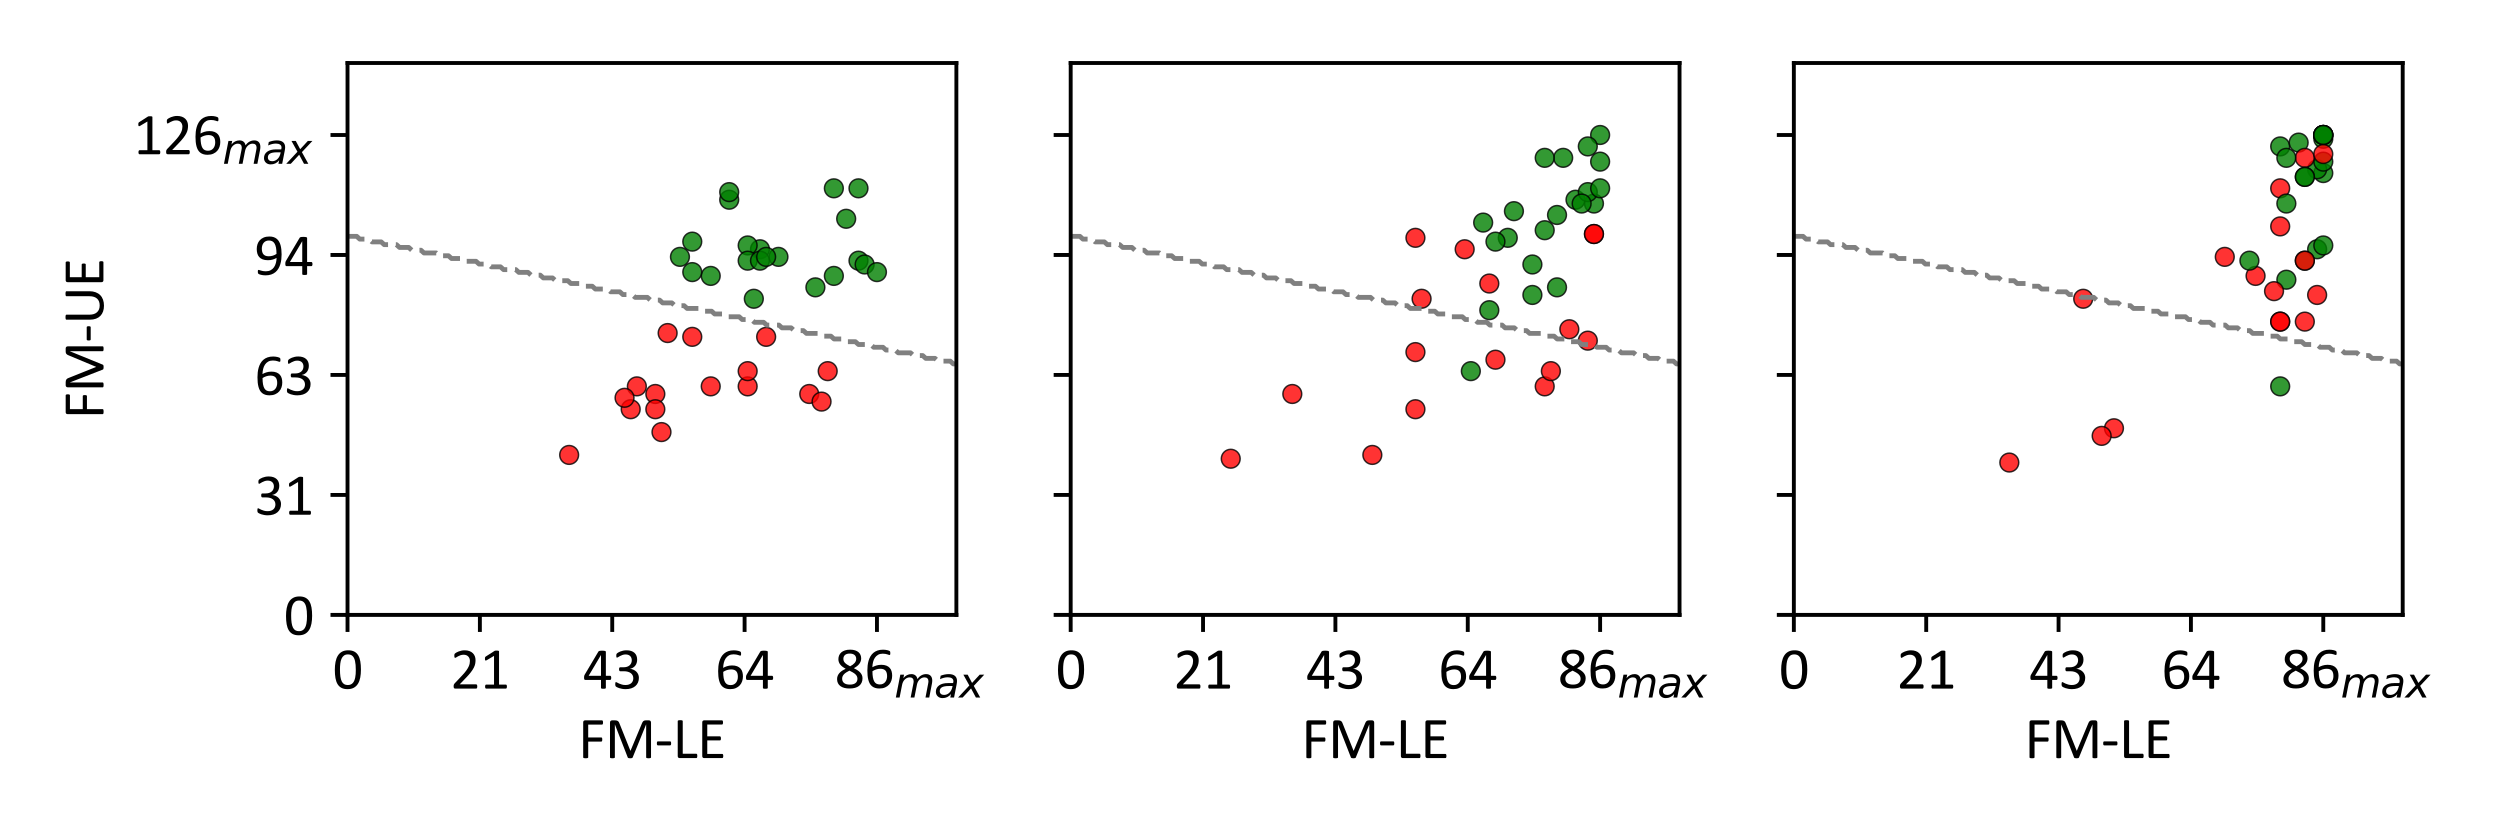 <?xml version="1.0" encoding="utf-8" standalone="no"?>
<!DOCTYPE svg PUBLIC "-//W3C//DTD SVG 1.1//EN"
  "http://www.w3.org/Graphics/SVG/1.1/DTD/svg11.dtd">
<svg xmlns:xlink="http://www.w3.org/1999/xlink" width="514.286pt" height="171.429pt" viewBox="0 0 514.286 171.429" xmlns="http://www.w3.org/2000/svg" version="1.1">
 <defs>
  <style type="text/css">*{stroke-linejoin: round; stroke-linecap: butt}</style>
 </defs>
 <g id="figure_1">
  <g id="patch_1">
   <path d="M 0 171.429 
L 514.286 171.429 
L 514.286 0 
L 0 0 
z
" style="fill: #ffffff"/>
  </g>
  <g id="axes_1">
   <g id="patch_2">
    <path d="M 71.49 126.493 
L 196.739 126.493 
L 196.739 12.96 
L 71.49 12.96 
z
" style="fill: #ffffff"/>
   </g>
   <g id="PathCollection_1">
    <defs>
     <path id="C0_0_cbcba5e916" d="M 0 1.936 
C 0.514 1.936 1.006 1.732 1.369 1.369 
C 1.732 1.006 1.936 0.514 1.936 -0 
C 1.936 -0.514 1.732 -1.006 1.369 -1.369 
C 1.006 -1.732 0.514 -1.936 0 -1.936 
C -0.514 -1.936 -1.006 -1.732 -1.369 -1.369 
C -1.732 -1.006 -1.936 -0.514 -1.936 0 
C -1.936 0.514 -1.732 1.006 -1.369 1.369 
C -1.006 1.732 -0.514 1.936 0 1.936 
z
"/>
    </defs>
    <g clip-path="url(#p43b25192a7)">
     <use xlink:href="#C0_0_cbcba5e916" x="176.603" y="53.625" style="fill: #008000; fill-opacity: 0.8; stroke: #000000; stroke-opacity: 0.8; stroke-width: 0.31"/>
    </g>
    <g clip-path="url(#p43b25192a7)">
     <use xlink:href="#C0_0_cbcba5e916" x="156.34" y="51.274" style="fill: #008000; fill-opacity: 0.8; stroke: #000000; stroke-opacity: 0.8; stroke-width: 0.31"/>
    </g>
    <g clip-path="url(#p43b25192a7)">
     <use xlink:href="#C0_0_cbcba5e916" x="171.537" y="56.759" style="fill: #008000; fill-opacity: 0.8; stroke: #000000; stroke-opacity: 0.8; stroke-width: 0.31"/>
    </g>
    <g clip-path="url(#p43b25192a7)">
     <use xlink:href="#C0_0_cbcba5e916" x="146.209" y="56.759" style="fill: #008000; fill-opacity: 0.8; stroke: #000000; stroke-opacity: 0.8; stroke-width: 0.31"/>
    </g>
    <g clip-path="url(#p43b25192a7)">
     <use xlink:href="#C0_0_cbcba5e916" x="137.344" y="68.512" style="fill: #ff0000; fill-opacity: 0.8; stroke: #000000; stroke-opacity: 0.8; stroke-width: 0.31"/>
    </g>
    <g clip-path="url(#p43b25192a7)">
     <use xlink:href="#C0_0_cbcba5e916" x="174.07" y="45.006" style="fill: #008000; fill-opacity: 0.8; stroke: #000000; stroke-opacity: 0.8; stroke-width: 0.31"/>
    </g>
    <g clip-path="url(#p43b25192a7)">
     <use xlink:href="#C0_0_cbcba5e916" x="139.877" y="52.841" style="fill: #008000; fill-opacity: 0.8; stroke: #000000; stroke-opacity: 0.8; stroke-width: 0.31"/>
    </g>
    <g clip-path="url(#p43b25192a7)">
     <use xlink:href="#C0_0_cbcba5e916" x="117.081" y="93.585" style="fill: #ff0000; fill-opacity: 0.8; stroke: #000000; stroke-opacity: 0.8; stroke-width: 0.31"/>
    </g>
    <g clip-path="url(#p43b25192a7)">
     <use xlink:href="#C0_0_cbcba5e916" x="155.074" y="61.46" style="fill: #008000; fill-opacity: 0.8; stroke: #000000; stroke-opacity: 0.8; stroke-width: 0.31"/>
    </g>
    <g clip-path="url(#p43b25192a7)">
     <use xlink:href="#C0_0_cbcba5e916" x="134.811" y="81.048" style="fill: #ff0000; fill-opacity: 0.8; stroke: #000000; stroke-opacity: 0.8; stroke-width: 0.31"/>
    </g>
    <g clip-path="url(#p43b25192a7)">
     <use xlink:href="#C0_0_cbcba5e916" x="166.472" y="81.048" style="fill: #ff0000; fill-opacity: 0.8; stroke: #000000; stroke-opacity: 0.8; stroke-width: 0.31"/>
    </g>
    <g clip-path="url(#p43b25192a7)">
     <use xlink:href="#C0_0_cbcba5e916" x="177.87" y="54.408" style="fill: #008000; fill-opacity: 0.8; stroke: #000000; stroke-opacity: 0.8; stroke-width: 0.31"/>
    </g>
    <g clip-path="url(#p43b25192a7)">
     <use xlink:href="#C0_0_cbcba5e916" x="142.41" y="49.707" style="fill: #008000; fill-opacity: 0.8; stroke: #000000; stroke-opacity: 0.8; stroke-width: 0.31"/>
    </g>
    <g clip-path="url(#p43b25192a7)">
     <use xlink:href="#C0_0_cbcba5e916" x="167.738" y="59.11" style="fill: #008000; fill-opacity: 0.8; stroke: #000000; stroke-opacity: 0.8; stroke-width: 0.31"/>
    </g>
    <g clip-path="url(#p43b25192a7)">
     <use xlink:href="#C0_0_cbcba5e916" x="131.012" y="79.481" style="fill: #ff0000; fill-opacity: 0.8; stroke: #000000; stroke-opacity: 0.8; stroke-width: 0.31"/>
    </g>
    <g clip-path="url(#p43b25192a7)">
     <use xlink:href="#C0_0_cbcba5e916" x="136.077" y="88.883" style="fill: #ff0000; fill-opacity: 0.8; stroke: #000000; stroke-opacity: 0.8; stroke-width: 0.31"/>
    </g>
    <g clip-path="url(#p43b25192a7)">
     <use xlink:href="#C0_0_cbcba5e916" x="171.537" y="38.738" style="fill: #008000; fill-opacity: 0.8; stroke: #000000; stroke-opacity: 0.8; stroke-width: 0.31"/>
    </g>
    <g clip-path="url(#p43b25192a7)">
     <use xlink:href="#C0_0_cbcba5e916" x="146.209" y="79.481" style="fill: #ff0000; fill-opacity: 0.8; stroke: #000000; stroke-opacity: 0.8; stroke-width: 0.31"/>
    </g>
    <g clip-path="url(#p43b25192a7)">
     <use xlink:href="#C0_0_cbcba5e916" x="153.807" y="50.491" style="fill: #008000; fill-opacity: 0.8; stroke: #000000; stroke-opacity: 0.8; stroke-width: 0.31"/>
    </g>
    <g clip-path="url(#p43b25192a7)">
     <use xlink:href="#C0_0_cbcba5e916" x="169.005" y="82.615" style="fill: #ff0000; fill-opacity: 0.8; stroke: #000000; stroke-opacity: 0.8; stroke-width: 0.31"/>
    </g>
    <g clip-path="url(#p43b25192a7)">
     <use xlink:href="#C0_0_cbcba5e916" x="150.008" y="41.088" style="fill: #008000; fill-opacity: 0.8; stroke: #000000; stroke-opacity: 0.8; stroke-width: 0.31"/>
    </g>
    <g clip-path="url(#p43b25192a7)">
     <use xlink:href="#C0_0_cbcba5e916" x="160.14" y="52.841" style="fill: #008000; fill-opacity: 0.8; stroke: #000000; stroke-opacity: 0.8; stroke-width: 0.31"/>
    </g>
    <g clip-path="url(#p43b25192a7)">
     <use xlink:href="#C0_0_cbcba5e916" x="176.603" y="38.738" style="fill: #008000; fill-opacity: 0.8; stroke: #000000; stroke-opacity: 0.8; stroke-width: 0.31"/>
    </g>
    <g clip-path="url(#p43b25192a7)">
     <use xlink:href="#C0_0_cbcba5e916" x="153.807" y="53.625" style="fill: #008000; fill-opacity: 0.8; stroke: #000000; stroke-opacity: 0.8; stroke-width: 0.31"/>
    </g>
    <g clip-path="url(#p43b25192a7)">
     <use xlink:href="#C0_0_cbcba5e916" x="142.41" y="55.975" style="fill: #008000; fill-opacity: 0.8; stroke: #000000; stroke-opacity: 0.8; stroke-width: 0.31"/>
    </g>
    <g clip-path="url(#p43b25192a7)">
     <use xlink:href="#C0_0_cbcba5e916" x="129.745" y="84.182" style="fill: #ff0000; fill-opacity: 0.8; stroke: #000000; stroke-opacity: 0.8; stroke-width: 0.31"/>
    </g>
    <g clip-path="url(#p43b25192a7)">
     <use xlink:href="#C0_0_cbcba5e916" x="134.811" y="84.182" style="fill: #ff0000; fill-opacity: 0.8; stroke: #000000; stroke-opacity: 0.8; stroke-width: 0.31"/>
    </g>
    <g clip-path="url(#p43b25192a7)">
     <use xlink:href="#C0_0_cbcba5e916" x="150.008" y="39.521" style="fill: #008000; fill-opacity: 0.8; stroke: #000000; stroke-opacity: 0.8; stroke-width: 0.31"/>
    </g>
    <g clip-path="url(#p43b25192a7)">
     <use xlink:href="#C0_0_cbcba5e916" x="153.807" y="79.481" style="fill: #ff0000; fill-opacity: 0.8; stroke: #000000; stroke-opacity: 0.8; stroke-width: 0.31"/>
    </g>
    <g clip-path="url(#p43b25192a7)">
     <use xlink:href="#C0_0_cbcba5e916" x="170.271" y="76.347" style="fill: #ff0000; fill-opacity: 0.8; stroke: #000000; stroke-opacity: 0.8; stroke-width: 0.31"/>
    </g>
    <g clip-path="url(#p43b25192a7)">
     <use xlink:href="#C0_0_cbcba5e916" x="142.41" y="69.295" style="fill: #ff0000; fill-opacity: 0.8; stroke: #000000; stroke-opacity: 0.8; stroke-width: 0.31"/>
    </g>
    <g clip-path="url(#p43b25192a7)">
     <use xlink:href="#C0_0_cbcba5e916" x="153.807" y="76.347" style="fill: #ff0000; fill-opacity: 0.8; stroke: #000000; stroke-opacity: 0.8; stroke-width: 0.31"/>
    </g>
    <g clip-path="url(#p43b25192a7)">
     <use xlink:href="#C0_0_cbcba5e916" x="128.479" y="81.832" style="fill: #ff0000; fill-opacity: 0.8; stroke: #000000; stroke-opacity: 0.8; stroke-width: 0.31"/>
    </g>
    <g clip-path="url(#p43b25192a7)">
     <use xlink:href="#C0_0_cbcba5e916" x="156.34" y="53.625" style="fill: #008000; fill-opacity: 0.8; stroke: #000000; stroke-opacity: 0.8; stroke-width: 0.31"/>
    </g>
    <g clip-path="url(#p43b25192a7)">
     <use xlink:href="#C0_0_cbcba5e916" x="157.607" y="52.841" style="fill: #008000; fill-opacity: 0.8; stroke: #000000; stroke-opacity: 0.8; stroke-width: 0.31"/>
    </g>
    <g clip-path="url(#p43b25192a7)">
     <use xlink:href="#C0_0_cbcba5e916" x="180.402" y="55.975" style="fill: #008000; fill-opacity: 0.8; stroke: #000000; stroke-opacity: 0.8; stroke-width: 0.31"/>
    </g>
    <g clip-path="url(#p43b25192a7)">
     <use xlink:href="#C0_0_cbcba5e916" x="157.607" y="69.295" style="fill: #ff0000; fill-opacity: 0.8; stroke: #000000; stroke-opacity: 0.8; stroke-width: 0.31"/>
    </g>
   </g>
   <g id="matplotlib.axis_1">
    <g id="xtick_1">
     <g id="line2d_1">
      <defs>
       <path id="med2694513c" d="M 0 0 
L 0 3.5 
" style="stroke: #000000; stroke-width: 0.8"/>
      </defs>
      <g>
       <use xlink:href="#med2694513c" x="71.49" y="126.493" style="stroke: #000000; stroke-width: 0.8"/>
      </g>
     </g>
     <g id="text_1">
      <!-- 0 -->
      <g transform="translate(68.448 141.654) scale(0.12 -0.12)">
       <defs>
        <path id="Calibri-30" d="M 3022 2031 
Q 3022 1566 2948 1181 
Q 2875 797 2704 520 
Q 2534 244 2259 92 
Q 1984 -59 1581 -59 
Q 1200 -59 939 77 
Q 678 213 518 477 
Q 359 741 292 1127 
Q 225 1513 225 2013 
Q 225 2475 300 2861 
Q 375 3247 544 3523 
Q 713 3800 988 3951 
Q 1263 4103 1663 4103 
Q 2047 4103 2308 3967 
Q 2569 3831 2728 3567 
Q 2888 3303 2955 2917 
Q 3022 2531 3022 2031 
z
M 2472 1994 
Q 2472 2297 2450 2537 
Q 2428 2778 2386 2962 
Q 2344 3147 2276 3280 
Q 2209 3413 2115 3498 
Q 2022 3584 1901 3623 
Q 1781 3663 1631 3663 
Q 1366 3663 1200 3538 
Q 1034 3413 939 3194 
Q 844 2975 809 2681 
Q 775 2388 775 2050 
Q 775 1597 822 1280 
Q 869 963 970 763 
Q 1072 563 1230 472 
Q 1388 381 1613 381 
Q 1788 381 1920 437 
Q 2053 494 2148 598 
Q 2244 703 2306 850 
Q 2369 997 2406 1175 
Q 2444 1353 2458 1561 
Q 2472 1769 2472 1994 
z
" transform="scale(0.016)"/>
       </defs>
       <use xlink:href="#Calibri-30"/>
      </g>
     </g>
    </g>
    <g id="xtick_2">
     <g id="line2d_2">
      <g>
       <use xlink:href="#med2694513c" x="98.718" y="126.493" style="stroke: #000000; stroke-width: 0.8"/>
      </g>
     </g>
     <g id="text_2">
      <!-- 21 -->
      <g transform="translate(92.635 141.654) scale(0.12 -0.12)">
       <defs>
        <path id="Calibri-32" d="M 2888 231 
Q 2888 175 2880 131 
Q 2872 88 2858 58 
Q 2844 28 2820 14 
Q 2797 0 2769 0 
L 534 0 
Q 491 0 458 11 
Q 425 22 401 47 
Q 378 72 367 119 
Q 356 166 356 234 
Q 356 297 361 344 
Q 366 391 381 427 
Q 397 463 420 498 
Q 444 534 481 575 
L 1266 1406 
Q 1538 1694 1702 1922 
Q 1866 2150 1955 2337 
Q 2044 2525 2072 2678 
Q 2100 2831 2100 2966 
Q 2100 3100 2056 3220 
Q 2013 3341 1930 3431 
Q 1847 3522 1722 3575 
Q 1597 3628 1434 3628 
Q 1244 3628 1092 3575 
Q 941 3522 827 3459 
Q 713 3397 636 3344 
Q 559 3291 522 3291 
Q 500 3291 483 3303 
Q 466 3316 455 3344 
Q 444 3372 437 3419 
Q 431 3466 431 3531 
Q 431 3578 434 3612 
Q 438 3647 445 3672 
Q 453 3697 465 3719 
Q 478 3741 515 3773 
Q 553 3806 645 3862 
Q 738 3919 877 3973 
Q 1016 4028 1183 4065 
Q 1350 4103 1534 4103 
Q 1828 4103 2048 4020 
Q 2269 3938 2414 3794 
Q 2559 3650 2631 3459 
Q 2703 3269 2703 3053 
Q 2703 2859 2668 2667 
Q 2634 2475 2523 2251 
Q 2413 2028 2203 1754 
Q 1994 1481 1647 1125 
L 1006 456 
L 2766 456 
Q 2791 456 2814 442 
Q 2838 428 2855 400 
Q 2872 372 2880 330 
Q 2888 288 2888 231 
z
" transform="scale(0.016)"/>
        <path id="Calibri-31" d="M 2897 213 
Q 2897 153 2887 112 
Q 2878 72 2862 47 
Q 2847 22 2826 11 
Q 2806 0 2784 0 
L 672 0 
Q 650 0 631 11 
Q 613 22 595 47 
Q 578 72 568 112 
Q 559 153 559 213 
Q 559 269 568 309 
Q 578 350 592 376 
Q 606 403 626 417 
Q 647 431 672 431 
L 1516 431 
L 1516 3506 
L 734 3041 
Q 675 3009 639 3003 
Q 603 2997 581 3017 
Q 559 3038 551 3084 
Q 544 3131 544 3203 
Q 544 3256 548 3293 
Q 553 3331 562 3356 
Q 572 3381 589 3400 
Q 606 3419 634 3438 
L 1566 4034 
Q 1578 4044 1597 4050 
Q 1616 4056 1644 4062 
Q 1672 4069 1709 4070 
Q 1747 4072 1803 4072 
Q 1878 4072 1928 4065 
Q 1978 4059 2006 4048 
Q 2034 4038 2043 4020 
Q 2053 4003 2053 3984 
L 2053 431 
L 2784 431 
Q 2809 431 2831 417 
Q 2853 403 2867 376 
Q 2881 350 2889 309 
Q 2897 269 2897 213 
z
" transform="scale(0.016)"/>
       </defs>
       <use xlink:href="#Calibri-32"/>
       <use xlink:href="#Calibri-31" x="50.684"/>
      </g>
     </g>
    </g>
    <g id="xtick_3">
     <g id="line2d_3">
      <g>
       <use xlink:href="#med2694513c" x="125.946" y="126.493" style="stroke: #000000; stroke-width: 0.8"/>
      </g>
     </g>
     <g id="text_3">
      <!-- 43 -->
      <g transform="translate(119.864 141.654) scale(0.12 -0.12)">
       <defs>
        <path id="Calibri-34" d="M 3059 1150 
Q 3059 1047 3028 987 
Q 2997 928 2941 928 
L 2484 928 
L 2484 78 
Q 2484 53 2471 36 
Q 2459 19 2428 6 
Q 2397 -6 2347 -12 
Q 2297 -19 2219 -19 
Q 2144 -19 2094 -12 
Q 2044 -6 2014 6 
Q 1984 19 1973 36 
Q 1963 53 1963 78 
L 1963 928 
L 294 928 
Q 256 928 231 937 
Q 206 947 186 972 
Q 166 997 158 1044 
Q 150 1091 150 1166 
Q 150 1225 153 1272 
Q 156 1319 165 1358 
Q 175 1397 190 1433 
Q 206 1469 228 1509 
L 1684 3966 
Q 1700 3991 1729 4009 
Q 1759 4028 1806 4040 
Q 1853 4053 1922 4058 
Q 1991 4063 2084 4063 
Q 2188 4063 2264 4055 
Q 2341 4047 2387 4034 
Q 2434 4022 2459 4001 
Q 2484 3981 2484 3953 
L 2484 1372 
L 2941 1372 
Q 2994 1372 3026 1317 
Q 3059 1263 3059 1150 
z
M 1963 3591 
L 1956 3591 
L 641 1372 
L 1963 1372 
L 1963 3591 
z
" transform="scale(0.016)"/>
        <path id="Calibri-33" d="M 2856 1156 
Q 2856 878 2759 654 
Q 2663 431 2481 272 
Q 2300 113 2034 27 
Q 1769 -59 1434 -59 
Q 1231 -59 1054 -26 
Q 878 6 740 51 
Q 603 97 512 145 
Q 422 194 398 216 
Q 375 238 362 259 
Q 350 281 340 312 
Q 331 344 326 389 
Q 322 434 322 500 
Q 322 613 344 656 
Q 366 700 406 700 
Q 434 700 517 650 
Q 600 600 729 542 
Q 859 484 1032 434 
Q 1206 384 1419 384 
Q 1625 384 1781 437 
Q 1938 491 2044 587 
Q 2150 684 2203 817 
Q 2256 950 2256 1106 
Q 2256 1278 2189 1415 
Q 2122 1553 1992 1653 
Q 1863 1753 1673 1806 
Q 1484 1859 1244 1859 
L 859 1859 
Q 834 1859 811 1870 
Q 788 1881 770 1906 
Q 753 1931 742 1972 
Q 731 2013 731 2078 
Q 731 2138 740 2177 
Q 750 2216 767 2239 
Q 784 2263 806 2273 
Q 828 2284 856 2284 
L 1209 2284 
Q 1416 2284 1580 2337 
Q 1744 2391 1858 2491 
Q 1972 2591 2033 2730 
Q 2094 2869 2094 3041 
Q 2094 3166 2053 3280 
Q 2013 3394 1931 3478 
Q 1850 3563 1723 3611 
Q 1597 3659 1431 3659 
Q 1250 3659 1098 3604 
Q 947 3550 828 3487 
Q 709 3425 631 3370 
Q 553 3316 522 3316 
Q 500 3316 483 3323 
Q 466 3331 455 3354 
Q 444 3378 439 3420 
Q 434 3463 434 3531 
Q 434 3578 437 3614 
Q 441 3650 450 3676 
Q 459 3703 471 3725 
Q 484 3747 514 3776 
Q 544 3806 634 3862 
Q 725 3919 858 3973 
Q 991 4028 1164 4065 
Q 1338 4103 1538 4103 
Q 1819 4103 2031 4031 
Q 2244 3959 2386 3828 
Q 2528 3697 2598 3514 
Q 2669 3331 2669 3109 
Q 2669 2919 2619 2755 
Q 2569 2591 2472 2464 
Q 2375 2338 2234 2248 
Q 2094 2159 1909 2125 
L 1909 2119 
Q 2119 2097 2292 2014 
Q 2466 1931 2591 1806 
Q 2716 1681 2786 1514 
Q 2856 1347 2856 1156 
z
" transform="scale(0.016)"/>
       </defs>
       <use xlink:href="#Calibri-34"/>
       <use xlink:href="#Calibri-33" x="50.684"/>
      </g>
     </g>
    </g>
    <g id="xtick_4">
     <g id="line2d_4">
      <g>
       <use xlink:href="#med2694513c" x="153.174" y="126.493" style="stroke: #000000; stroke-width: 0.8"/>
      </g>
     </g>
     <g id="text_4">
      <!-- 64 -->
      <g transform="translate(147.092 141.654) scale(0.12 -0.12)">
       <defs>
        <path id="Calibri-36" d="M 2991 1309 
Q 2991 1044 2909 795 
Q 2828 547 2659 358 
Q 2491 169 2231 55 
Q 1972 -59 1619 -59 
Q 1366 -59 1172 3 
Q 978 66 834 181 
Q 691 297 595 465 
Q 500 634 442 850 
Q 384 1066 359 1322 
Q 334 1578 334 1872 
Q 334 2131 362 2397 
Q 391 2663 462 2909 
Q 534 3156 657 3373 
Q 781 3591 967 3752 
Q 1153 3913 1412 4006 
Q 1672 4100 2016 4100 
Q 2131 4100 2250 4086 
Q 2369 4072 2469 4048 
Q 2569 4025 2637 3997 
Q 2706 3969 2728 3951 
Q 2750 3934 2761 3914 
Q 2772 3894 2778 3870 
Q 2784 3847 2787 3817 
Q 2791 3788 2791 3744 
Q 2791 3688 2789 3647 
Q 2788 3606 2777 3581 
Q 2766 3556 2748 3543 
Q 2731 3531 2703 3531 
Q 2669 3531 2609 3553 
Q 2550 3575 2465 3601 
Q 2381 3628 2261 3650 
Q 2141 3672 1981 3672 
Q 1691 3672 1481 3553 
Q 1272 3434 1139 3234 
Q 1006 3034 942 2770 
Q 878 2506 869 2219 
Q 950 2266 1051 2312 
Q 1153 2359 1273 2396 
Q 1394 2434 1528 2457 
Q 1663 2481 1816 2481 
Q 2144 2481 2369 2392 
Q 2594 2303 2733 2145 
Q 2872 1988 2931 1773 
Q 2991 1559 2991 1309 
z
M 2447 1259 
Q 2447 1441 2411 1589 
Q 2375 1738 2290 1841 
Q 2206 1944 2065 2000 
Q 1925 2056 1719 2056 
Q 1603 2056 1487 2036 
Q 1372 2016 1264 1980 
Q 1156 1944 1057 1895 
Q 959 1847 878 1791 
Q 878 1388 929 1116 
Q 981 844 1079 680 
Q 1178 516 1325 445 
Q 1472 375 1669 375 
Q 1869 375 2016 450 
Q 2163 525 2259 651 
Q 2356 778 2401 936 
Q 2447 1094 2447 1259 
z
" transform="scale(0.016)"/>
       </defs>
       <use xlink:href="#Calibri-36"/>
       <use xlink:href="#Calibri-34" x="50.684"/>
      </g>
     </g>
    </g>
    <g id="xtick_5">
     <g id="line2d_5">
      <g>
       <use xlink:href="#med2694513c" x="180.402" y="126.493" style="stroke: #000000; stroke-width: 0.8"/>
      </g>
     </g>
     <g id="text_5">
      <!--      86$_{max}$ -->
      <g transform="translate(158.142 141.628) scale(0.12 -0.12)">
       <defs>
        <path id="Calibri-20" transform="scale(0.016)"/>
        <path id="Calibri-38" d="M 2981 1038 
Q 2981 775 2887 570 
Q 2794 366 2617 225 
Q 2441 84 2181 12 
Q 1922 -59 1588 -59 
Q 1275 -59 1028 6 
Q 781 72 609 200 
Q 438 328 347 515 
Q 256 703 256 944 
Q 256 1134 318 1293 
Q 381 1453 498 1587 
Q 616 1722 787 1839 
Q 959 1956 1175 2063 
Q 988 2159 844 2267 
Q 700 2375 600 2501 
Q 500 2628 448 2772 
Q 397 2916 397 3084 
Q 397 3297 473 3483 
Q 550 3669 704 3806 
Q 859 3944 1098 4023 
Q 1338 4103 1656 4103 
Q 1963 4103 2186 4029 
Q 2409 3956 2554 3829 
Q 2700 3703 2769 3531 
Q 2838 3359 2838 3163 
Q 2838 3003 2786 2856 
Q 2734 2709 2634 2578 
Q 2534 2447 2389 2333 
Q 2244 2219 2056 2119 
Q 2278 2009 2451 1893 
Q 2625 1778 2742 1645 
Q 2859 1513 2920 1364 
Q 2981 1216 2981 1038 
z
M 2306 3113 
Q 2306 3244 2261 3350 
Q 2216 3456 2128 3531 
Q 2041 3606 1911 3645 
Q 1781 3684 1616 3684 
Q 1278 3684 1104 3531 
Q 931 3378 931 3113 
Q 931 2991 973 2886 
Q 1016 2781 1105 2687 
Q 1194 2594 1330 2505 
Q 1466 2416 1653 2319 
Q 1969 2481 2137 2678 
Q 2306 2875 2306 3113 
z
M 2438 981 
Q 2438 1125 2384 1242 
Q 2331 1359 2223 1461 
Q 2116 1563 1955 1658 
Q 1794 1753 1581 1856 
Q 1384 1759 1236 1662 
Q 1088 1566 992 1462 
Q 897 1359 848 1245 
Q 800 1131 800 994 
Q 800 691 1008 525 
Q 1216 359 1628 359 
Q 2028 359 2233 526 
Q 2438 694 2438 981 
z
" transform="scale(0.016)"/>
        <path id="DejaVuSans-Oblique-6d" d="M 5747 2113 
L 5338 0 
L 4763 0 
L 5166 2094 
Q 5191 2228 5203 2325 
Q 5216 2422 5216 2491 
Q 5216 2772 5059 2928 
Q 4903 3084 4622 3084 
Q 4203 3084 3875 2770 
Q 3547 2456 3450 1953 
L 3066 0 
L 2491 0 
L 2900 2094 
Q 2925 2209 2937 2307 
Q 2950 2406 2950 2484 
Q 2950 2769 2794 2926 
Q 2638 3084 2363 3084 
Q 1938 3084 1609 2770 
Q 1281 2456 1184 1953 
L 800 0 
L 225 0 
L 909 3500 
L 1484 3500 
L 1375 2956 
Q 1609 3263 1923 3423 
Q 2238 3584 2597 3584 
Q 2978 3584 3223 3384 
Q 3469 3184 3519 2828 
Q 3781 3197 4126 3390 
Q 4472 3584 4856 3584 
Q 5306 3584 5551 3325 
Q 5797 3066 5797 2591 
Q 5797 2488 5784 2364 
Q 5772 2241 5747 2113 
z
" transform="scale(0.016)"/>
        <path id="DejaVuSans-Oblique-61" d="M 3438 1997 
L 3047 0 
L 2472 0 
L 2578 531 
Q 2325 219 2001 64 
Q 1678 -91 1281 -91 
Q 834 -91 548 182 
Q 263 456 263 884 
Q 263 1497 752 1853 
Q 1241 2209 2100 2209 
L 2900 2209 
L 2931 2363 
Q 2938 2388 2941 2417 
Q 2944 2447 2944 2509 
Q 2944 2788 2717 2942 
Q 2491 3097 2081 3097 
Q 1800 3097 1504 3025 
Q 1209 2953 897 2809 
L 997 3341 
Q 1322 3463 1633 3523 
Q 1944 3584 2234 3584 
Q 2853 3584 3176 3315 
Q 3500 3047 3500 2534 
Q 3500 2431 3484 2292 
Q 3469 2153 3438 1997 
z
M 2816 1759 
L 2241 1759 
Q 1534 1759 1195 1570 
Q 856 1381 856 984 
Q 856 709 1029 553 
Q 1203 397 1509 397 
Q 1978 397 2328 733 
Q 2678 1069 2791 1631 
L 2816 1759 
z
" transform="scale(0.016)"/>
        <path id="DejaVuSans-Oblique-78" d="M 3841 3500 
L 2234 1784 
L 3219 0 
L 2559 0 
L 1819 1388 
L 531 0 
L -166 0 
L 1556 1844 
L 641 3500 
L 1300 3500 
L 1972 2234 
L 3144 3500 
L 3841 3500 
z
" transform="scale(0.016)"/>
       </defs>
       <use xlink:href="#Calibri-20" transform="translate(0 0.891)"/>
       <use xlink:href="#Calibri-20" transform="translate(22.607 0.891)"/>
       <use xlink:href="#Calibri-20" transform="translate(45.215 0.891)"/>
       <use xlink:href="#Calibri-20" transform="translate(67.822 0.891)"/>
       <use xlink:href="#Calibri-20" transform="translate(90.43 0.891)"/>
       <use xlink:href="#Calibri-38" transform="translate(113.037 0.891)"/>
       <use xlink:href="#Calibri-36" transform="translate(163.721 0.891)"/>
       <use xlink:href="#DejaVuSans-Oblique-6d" transform="translate(215.361 -15.516) scale(0.7)"/>
       <use xlink:href="#DejaVuSans-Oblique-61" transform="translate(283.55 -15.516) scale(0.7)"/>
       <use xlink:href="#DejaVuSans-Oblique-78" transform="translate(326.445 -15.516) scale(0.7)"/>
      </g>
     </g>
    </g>
    <g id="text_6">
     <!-- FM-LE -->
     <g transform="translate(118.938 155.95) scale(0.12 -0.12)">
      <defs>
       <path id="Calibri-46" d="M 2663 3813 
Q 2663 3753 2656 3709 
Q 2650 3666 2634 3639 
Q 2619 3613 2598 3600 
Q 2578 3588 2556 3588 
L 1075 3588 
L 1075 2213 
L 2475 2213 
Q 2497 2213 2517 2202 
Q 2538 2191 2553 2166 
Q 2569 2141 2575 2098 
Q 2581 2056 2581 1991 
Q 2581 1931 2575 1889 
Q 2569 1847 2553 1820 
Q 2538 1794 2517 1780 
Q 2497 1766 2475 1766 
L 1075 1766 
L 1075 81 
Q 1075 59 1062 39 
Q 1050 19 1019 8 
Q 988 -3 938 -11 
Q 888 -19 806 -19 
Q 731 -19 678 -11 
Q 625 -3 594 8 
Q 563 19 550 39 
Q 538 59 538 81 
L 538 3825 
Q 538 3947 602 3995 
Q 666 4044 738 4044 
L 2556 4044 
Q 2578 4044 2598 4031 
Q 2619 4019 2634 3991 
Q 2650 3963 2656 3917 
Q 2663 3872 2663 3813 
z
" transform="scale(0.016)"/>
       <path id="Calibri-4d" d="M 4934 81 
Q 4934 56 4921 37 
Q 4909 19 4878 8 
Q 4847 -3 4798 -11 
Q 4750 -19 4672 -19 
Q 4600 -19 4548 -11 
Q 4497 -3 4467 8 
Q 4438 19 4425 37 
Q 4413 56 4413 81 
L 4413 3603 
L 4406 3603 
L 2966 66 
Q 2956 44 2939 28 
Q 2922 13 2889 2 
Q 2856 -9 2811 -14 
Q 2766 -19 2703 -19 
Q 2638 -19 2591 -12 
Q 2544 -6 2512 5 
Q 2481 16 2464 31 
Q 2447 47 2441 66 
L 1063 3603 
L 1059 3603 
L 1059 81 
Q 1059 56 1046 37 
Q 1034 19 1003 8 
Q 972 -3 922 -11 
Q 872 -19 794 -19 
Q 719 -19 669 -11 
Q 619 -3 589 8 
Q 559 19 548 37 
Q 538 56 538 81 
L 538 3800 
Q 538 3931 606 3987 
Q 675 4044 759 4044 
L 1084 4044 
Q 1184 4044 1259 4025 
Q 1334 4006 1390 3965 
Q 1447 3925 1484 3862 
Q 1522 3800 1550 3716 
L 2722 788 
L 2738 788 
L 3956 3706 
Q 3991 3800 4031 3865 
Q 4072 3931 4120 3970 
Q 4169 4009 4228 4026 
Q 4288 4044 4366 4044 
L 4706 4044 
Q 4753 4044 4795 4030 
Q 4838 4016 4867 3986 
Q 4897 3956 4915 3911 
Q 4934 3866 4934 3800 
L 4934 81 
z
" transform="scale(0.016)"/>
       <path id="Calibri-2d" d="M 1744 1578 
Q 1744 1456 1716 1409 
Q 1688 1363 1634 1363 
L 328 1363 
Q 272 1363 244 1411 
Q 216 1459 216 1578 
Q 216 1697 244 1744 
Q 272 1791 328 1791 
L 1634 1791 
Q 1659 1791 1679 1781 
Q 1700 1772 1714 1745 
Q 1728 1719 1736 1678 
Q 1744 1638 1744 1578 
z
" transform="scale(0.016)"/>
       <path id="Calibri-4c" d="M 2634 234 
Q 2634 172 2628 130 
Q 2622 88 2608 58 
Q 2594 28 2573 14 
Q 2553 0 2525 0 
L 738 0 
Q 666 0 602 48 
Q 538 97 538 219 
L 538 3963 
Q 538 3988 550 4006 
Q 563 4025 594 4036 
Q 625 4047 678 4055 
Q 731 4063 806 4063 
Q 884 4063 936 4055 
Q 988 4047 1019 4036 
Q 1050 4025 1062 4006 
Q 1075 3988 1075 3963 
L 1075 466 
L 2525 466 
Q 2553 466 2573 452 
Q 2594 438 2608 411 
Q 2622 384 2628 340 
Q 2634 297 2634 234 
z
" transform="scale(0.016)"/>
       <path id="Calibri-45" d="M 2788 222 
Q 2788 166 2781 123 
Q 2775 81 2759 53 
Q 2744 25 2723 12 
Q 2703 0 2678 0 
L 738 0 
Q 666 0 602 48 
Q 538 97 538 219 
L 538 3825 
Q 538 3947 602 3995 
Q 666 4044 738 4044 
L 2656 4044 
Q 2681 4044 2701 4031 
Q 2722 4019 2734 3991 
Q 2747 3963 2755 3920 
Q 2763 3878 2763 3816 
Q 2763 3759 2755 3717 
Q 2747 3675 2734 3648 
Q 2722 3622 2701 3609 
Q 2681 3597 2656 3597 
L 1075 3597 
L 1075 2328 
L 2431 2328 
Q 2456 2328 2476 2314 
Q 2497 2300 2511 2275 
Q 2525 2250 2531 2206 
Q 2538 2163 2538 2103 
Q 2538 2047 2531 2006 
Q 2525 1966 2511 1941 
Q 2497 1916 2476 1905 
Q 2456 1894 2431 1894 
L 1075 1894 
L 1075 447 
L 2678 447 
Q 2703 447 2723 434 
Q 2744 422 2759 395 
Q 2775 369 2781 326 
Q 2788 284 2788 222 
z
" transform="scale(0.016)"/>
      </defs>
      <use xlink:href="#Calibri-46"/>
      <use xlink:href="#Calibri-4d" x="45.947"/>
      <use xlink:href="#Calibri-2d" x="131.445"/>
      <use xlink:href="#Calibri-4c" x="162.061"/>
      <use xlink:href="#Calibri-45" x="204.102"/>
     </g>
    </g>
   </g>
   <g id="matplotlib.axis_2">
    <g id="ytick_1">
     <g id="line2d_6">
      <defs>
       <path id="m5bf7f90d8b" d="M 0 0 
L -3.5 0 
" style="stroke: #000000; stroke-width: 0.8"/>
      </defs>
      <g>
       <use xlink:href="#m5bf7f90d8b" x="71.49" y="126.493" style="stroke: #000000; stroke-width: 0.8"/>
      </g>
     </g>
     <g id="text_7">
      <!-- 0 -->
      <g transform="translate(58.407 130.574) scale(0.12 -0.12)">
       <use xlink:href="#Calibri-30"/>
      </g>
     </g>
    </g>
    <g id="ytick_2">
     <g id="line2d_7">
      <g>
       <use xlink:href="#m5bf7f90d8b" x="71.49" y="101.812" style="stroke: #000000; stroke-width: 0.8"/>
      </g>
     </g>
     <g id="text_8">
      <!-- 31 -->
      <g transform="translate(52.325 105.893) scale(0.12 -0.12)">
       <use xlink:href="#Calibri-33"/>
       <use xlink:href="#Calibri-31" x="50.684"/>
      </g>
     </g>
    </g>
    <g id="ytick_3">
     <g id="line2d_8">
      <g>
       <use xlink:href="#m5bf7f90d8b" x="71.49" y="77.131" style="stroke: #000000; stroke-width: 0.8"/>
      </g>
     </g>
     <g id="text_9">
      <!-- 63 -->
      <g transform="translate(52.325 81.212) scale(0.12 -0.12)">
       <use xlink:href="#Calibri-36"/>
       <use xlink:href="#Calibri-33" x="50.684"/>
      </g>
     </g>
    </g>
    <g id="ytick_4">
     <g id="line2d_9">
      <g>
       <use xlink:href="#m5bf7f90d8b" x="71.49" y="52.45" style="stroke: #000000; stroke-width: 0.8"/>
      </g>
     </g>
     <g id="text_10">
      <!-- 94 -->
      <g transform="translate(52.325 56.531) scale(0.12 -0.12)">
       <defs>
        <path id="Calibri-39" d="M 2919 2181 
Q 2919 1919 2887 1650 
Q 2856 1381 2781 1132 
Q 2706 884 2579 667 
Q 2453 450 2261 287 
Q 2069 125 1805 33 
Q 1541 -59 1191 -59 
Q 1056 -59 929 -42 
Q 803 -25 701 0 
Q 600 25 531 53 
Q 463 81 431 109 
Q 400 138 386 186 
Q 372 234 372 316 
Q 372 384 376 425 
Q 381 466 390 487 
Q 400 509 417 517 
Q 434 525 459 525 
Q 494 525 556 501 
Q 619 478 714 450 
Q 809 422 937 398 
Q 1066 375 1225 375 
Q 1528 375 1745 492 
Q 1963 609 2100 806 
Q 2238 1003 2306 1262 
Q 2375 1522 2381 1809 
Q 2216 1713 1984 1638 
Q 1753 1563 1453 1563 
Q 1116 1563 886 1655 
Q 656 1747 517 1906 
Q 378 2066 317 2284 
Q 256 2503 256 2763 
Q 256 3031 334 3273 
Q 413 3516 578 3700 
Q 744 3884 1000 3993 
Q 1256 4103 1613 4103 
Q 1866 4103 2061 4039 
Q 2256 3975 2400 3854 
Q 2544 3734 2644 3564 
Q 2744 3394 2805 3178 
Q 2866 2963 2892 2711 
Q 2919 2459 2919 2181 
z
M 2372 2241 
Q 2372 2641 2319 2914 
Q 2266 3188 2162 3356 
Q 2059 3525 1909 3600 
Q 1759 3675 1563 3675 
Q 1359 3675 1215 3601 
Q 1072 3528 980 3404 
Q 888 3281 844 3125 
Q 800 2969 800 2803 
Q 800 2619 839 2466 
Q 878 2313 965 2206 
Q 1053 2100 1193 2042 
Q 1334 1984 1541 1984 
Q 1775 1984 1994 2054 
Q 2213 2125 2372 2241 
z
" transform="scale(0.016)"/>
       </defs>
       <use xlink:href="#Calibri-39"/>
       <use xlink:href="#Calibri-34" x="50.684"/>
      </g>
     </g>
    </g>
    <g id="ytick_5">
     <g id="line2d_10">
      <g>
       <use xlink:href="#m5bf7f90d8b" x="71.49" y="27.769" style="stroke: #000000; stroke-width: 0.8"/>
      </g>
     </g>
     <g id="text_11">
      <!-- 126$_{max}$ -->
      <g transform="translate(27.41 31.836) scale(0.12 -0.12)">
       <use xlink:href="#Calibri-31" transform="translate(0 0.891)"/>
       <use xlink:href="#Calibri-32" transform="translate(50.684 0.891)"/>
       <use xlink:href="#Calibri-36" transform="translate(101.367 0.891)"/>
       <use xlink:href="#DejaVuSans-Oblique-6d" transform="translate(153.008 -15.516) scale(0.7)"/>
       <use xlink:href="#DejaVuSans-Oblique-61" transform="translate(221.196 -15.516) scale(0.7)"/>
       <use xlink:href="#DejaVuSans-Oblique-78" transform="translate(264.092 -15.516) scale(0.7)"/>
      </g>
     </g>
    </g>
    <g id="text_12">
     <!-- FM-UE -->
     <g transform="translate(21.276 86.229) rotate(-90) scale(0.12 -0.12)">
      <defs>
       <path id="Calibri-55" d="M 3578 1494 
Q 3578 1125 3470 836 
Q 3363 547 3163 347 
Q 2963 147 2675 44 
Q 2388 -59 2022 -59 
Q 1688 -59 1413 37 
Q 1138 134 941 323 
Q 744 513 637 797 
Q 531 1081 531 1453 
L 531 3963 
Q 531 3988 543 4006 
Q 556 4025 587 4036 
Q 619 4047 669 4055 
Q 719 4063 800 4063 
Q 875 4063 928 4055 
Q 981 4047 1011 4036 
Q 1041 4025 1053 4006 
Q 1066 3988 1066 3963 
L 1066 1519 
Q 1066 1238 1134 1028 
Q 1203 819 1333 680 
Q 1463 541 1645 470 
Q 1828 400 2056 400 
Q 2291 400 2473 469 
Q 2656 538 2782 675 
Q 2909 813 2976 1016 
Q 3044 1219 3044 1491 
L 3044 3963 
Q 3044 3988 3056 4006 
Q 3069 4025 3100 4036 
Q 3131 4047 3182 4055 
Q 3234 4063 3313 4063 
Q 3388 4063 3439 4055 
Q 3491 4047 3520 4036 
Q 3550 4025 3564 4006 
Q 3578 3988 3578 3963 
L 3578 1494 
z
" transform="scale(0.016)"/>
      </defs>
      <use xlink:href="#Calibri-46"/>
      <use xlink:href="#Calibri-4d" x="45.947"/>
      <use xlink:href="#Calibri-2d" x="131.445"/>
      <use xlink:href="#Calibri-55" x="162.061"/>
      <use xlink:href="#Calibri-45" x="226.221"/>
     </g>
    </g>
   </g>
   <g id="QuadContourSet_1">
    <path d="M 71.49 48.617 
L 73.378 48.617 
L 74.007 49.188 
L 75.895 49.188 
L 76.525 49.758 
L 78.413 49.758 
L 79.042 50.329 
L 81.56 50.329 
L 82.189 50.899 
L 84.077 50.899 
L 84.707 51.47 
L 86.595 51.47 
L 87.224 52.04 
L 89.742 52.04 
L 90.371 52.611 
L 92.26 52.611 
L 92.889 53.181 
L 94.777 53.181 
L 95.407 53.752 
L 97.924 53.752 
L 98.554 54.322 
L 100.442 54.322 
L 101.071 54.893 
L 102.959 54.893 
L 103.589 55.463 
L 106.106 55.463 
L 106.736 56.034 
L 108.624 56.034 
L 109.253 56.604 
L 111.142 56.604 
L 111.771 57.175 
L 113.659 57.175 
L 114.289 57.745 
L 116.806 57.745 
L 117.435 58.316 
L 119.324 58.316 
L 119.953 58.886 
L 121.841 58.886 
L 122.471 59.457 
L 124.988 59.457 
L 125.618 60.028 
L 127.506 60.028 
L 128.135 60.598 
L 130.023 60.598 
L 130.653 61.169 
L 133.17 61.169 
L 133.8 61.739 
L 135.688 61.739 
L 136.317 62.31 
L 138.206 62.31 
L 138.835 62.88 
L 140.723 62.88 
L 141.353 63.451 
L 143.87 63.451 
L 144.5 64.021 
L 146.388 64.021 
L 147.017 64.592 
L 148.905 64.592 
L 149.535 65.162 
L 152.052 65.162 
L 152.682 65.733 
L 154.57 65.733 
L 155.199 66.303 
L 157.087 66.303 
L 157.717 66.874 
L 160.234 66.874 
L 160.864 67.444 
L 162.752 67.444 
L 163.381 68.015 
L 165.27 68.015 
L 165.899 68.585 
L 168.417 68.585 
L 169.046 69.156 
L 170.934 69.156 
L 171.564 69.726 
L 173.452 69.726 
L 174.081 70.297 
L 175.969 70.297 
L 176.599 70.867 
L 179.116 70.867 
L 179.746 71.438 
L 181.634 71.438 
L 182.263 72.008 
L 184.151 72.008 
L 184.781 72.579 
L 187.298 72.579 
L 187.928 73.149 
L 189.816 73.149 
L 190.445 73.72 
L 192.334 73.72 
L 192.963 74.29 
L 195.481 74.29 
L 196.11 74.861 
L 196.739 74.861 
L 196.739 74.861 
" clip-path="url(#p43b25192a7)" style="fill: none; stroke-dasharray: 3.7,1.6; stroke-dashoffset: 0; stroke: #808080"/>
   </g>
   <g id="line2d_11"/>
   <g id="line2d_12"/>
   <g id="patch_3">
    <path d="M 71.49 126.493 
L 71.49 12.96 
" style="fill: none; stroke: #000000; stroke-width: 0.8; stroke-linejoin: miter; stroke-linecap: square"/>
   </g>
   <g id="patch_4">
    <path d="M 196.739 126.493 
L 196.739 12.96 
" style="fill: none; stroke: #000000; stroke-width: 0.8; stroke-linejoin: miter; stroke-linecap: square"/>
   </g>
   <g id="patch_5">
    <path d="M 71.49 126.493 
L 196.739 126.493 
" style="fill: none; stroke: #000000; stroke-width: 0.8; stroke-linejoin: miter; stroke-linecap: square"/>
   </g>
   <g id="patch_6">
    <path d="M 71.49 12.96 
L 196.739 12.96 
" style="fill: none; stroke: #000000; stroke-width: 0.8; stroke-linejoin: miter; stroke-linecap: square"/>
   </g>
  </g>
  <g id="axes_2">
   <g id="patch_7">
    <path d="M 220.255 126.493 
L 345.505 126.493 
L 345.505 12.96 
L 220.255 12.96 
z
" style="fill: #ffffff"/>
   </g>
   <g id="PathCollection_2">
    <defs>
     <path id="C1_0_918f668468" d="M 0 1.936 
C 0.514 1.936 1.006 1.732 1.369 1.369 
C 1.732 1.006 1.936 0.514 1.936 -0 
C 1.936 -0.514 1.732 -1.006 1.369 -1.369 
C 1.006 -1.732 0.514 -1.936 0 -1.936 
C -0.514 -1.936 -1.006 -1.732 -1.369 -1.369 
C -1.732 -1.006 -1.936 -0.514 -1.936 0 
C -1.936 0.514 -1.732 1.006 -1.369 1.369 
C -1.006 1.732 -0.514 1.936 0 1.936 
z
"/>
    </defs>
    <g clip-path="url(#p652b63eac5)">
     <use xlink:href="#C1_0_918f668468" x="327.901" y="41.872" style="fill: #008000; fill-opacity: 0.8; stroke: #000000; stroke-opacity: 0.8; stroke-width: 0.31"/>
    </g>
    <g clip-path="url(#p652b63eac5)">
     <use xlink:href="#C1_0_918f668468" x="315.237" y="60.677" style="fill: #008000; fill-opacity: 0.8; stroke: #000000; stroke-opacity: 0.8; stroke-width: 0.31"/>
    </g>
    <g clip-path="url(#p652b63eac5)">
     <use xlink:href="#C1_0_918f668468" x="315.237" y="54.408" style="fill: #008000; fill-opacity: 0.8; stroke: #000000; stroke-opacity: 0.8; stroke-width: 0.31"/>
    </g>
    <g clip-path="url(#p652b63eac5)">
     <use xlink:href="#C1_0_918f668468" x="324.102" y="41.088" style="fill: #008000; fill-opacity: 0.8; stroke: #000000; stroke-opacity: 0.8; stroke-width: 0.31"/>
    </g>
    <g clip-path="url(#p652b63eac5)">
     <use xlink:href="#C1_0_918f668468" x="327.901" y="48.14" style="fill: #ff0000; fill-opacity: 0.8; stroke: #000000; stroke-opacity: 0.8; stroke-width: 0.31"/>
    </g>
    <g clip-path="url(#p652b63eac5)">
     <use xlink:href="#C1_0_918f668468" x="329.168" y="27.769" style="fill: #008000; fill-opacity: 0.8; stroke: #000000; stroke-opacity: 0.8; stroke-width: 0.31"/>
    </g>
    <g clip-path="url(#p652b63eac5)">
     <use xlink:href="#C1_0_918f668468" x="306.372" y="63.811" style="fill: #008000; fill-opacity: 0.8; stroke: #000000; stroke-opacity: 0.8; stroke-width: 0.31"/>
    </g>
    <g clip-path="url(#p652b63eac5)">
     <use xlink:href="#C1_0_918f668468" x="253.182" y="94.368" style="fill: #ff0000; fill-opacity: 0.8; stroke: #000000; stroke-opacity: 0.8; stroke-width: 0.31"/>
    </g>
    <g clip-path="url(#p652b63eac5)">
     <use xlink:href="#C1_0_918f668468" x="321.569" y="32.47" style="fill: #008000; fill-opacity: 0.8; stroke: #000000; stroke-opacity: 0.8; stroke-width: 0.31"/>
    </g>
    <g clip-path="url(#p652b63eac5)">
     <use xlink:href="#C1_0_918f668468" x="292.441" y="61.46" style="fill: #ff0000; fill-opacity: 0.8; stroke: #000000; stroke-opacity: 0.8; stroke-width: 0.31"/>
    </g>
    <g clip-path="url(#p652b63eac5)">
     <use xlink:href="#C1_0_918f668468" x="326.635" y="70.079" style="fill: #ff0000; fill-opacity: 0.8; stroke: #000000; stroke-opacity: 0.8; stroke-width: 0.31"/>
    </g>
    <g clip-path="url(#p652b63eac5)">
     <use xlink:href="#C1_0_918f668468" x="326.635" y="39.521" style="fill: #008000; fill-opacity: 0.8; stroke: #000000; stroke-opacity: 0.8; stroke-width: 0.31"/>
    </g>
    <g clip-path="url(#p652b63eac5)">
     <use xlink:href="#C1_0_918f668468" x="320.303" y="44.223" style="fill: #008000; fill-opacity: 0.8; stroke: #000000; stroke-opacity: 0.8; stroke-width: 0.31"/>
    </g>
    <g clip-path="url(#p652b63eac5)">
     <use xlink:href="#C1_0_918f668468" x="326.635" y="30.119" style="fill: #008000; fill-opacity: 0.8; stroke: #000000; stroke-opacity: 0.8; stroke-width: 0.31"/>
    </g>
    <g clip-path="url(#p652b63eac5)">
     <use xlink:href="#C1_0_918f668468" x="301.306" y="51.274" style="fill: #ff0000; fill-opacity: 0.8; stroke: #000000; stroke-opacity: 0.8; stroke-width: 0.31"/>
    </g>
    <g clip-path="url(#p652b63eac5)">
     <use xlink:href="#C1_0_918f668468" x="317.77" y="79.481" style="fill: #ff0000; fill-opacity: 0.8; stroke: #000000; stroke-opacity: 0.8; stroke-width: 0.31"/>
    </g>
    <g clip-path="url(#p652b63eac5)">
     <use xlink:href="#C1_0_918f668468" x="325.369" y="41.872" style="fill: #008000; fill-opacity: 0.8; stroke: #000000; stroke-opacity: 0.8; stroke-width: 0.31"/>
    </g>
    <g clip-path="url(#p652b63eac5)">
     <use xlink:href="#C1_0_918f668468" x="307.639" y="73.996" style="fill: #ff0000; fill-opacity: 0.8; stroke: #000000; stroke-opacity: 0.8; stroke-width: 0.31"/>
    </g>
    <g clip-path="url(#p652b63eac5)">
     <use xlink:href="#C1_0_918f668468" x="302.573" y="76.347" style="fill: #008000; fill-opacity: 0.8; stroke: #000000; stroke-opacity: 0.8; stroke-width: 0.31"/>
    </g>
    <g clip-path="url(#p652b63eac5)">
     <use xlink:href="#C1_0_918f668468" x="322.836" y="67.728" style="fill: #ff0000; fill-opacity: 0.8; stroke: #000000; stroke-opacity: 0.8; stroke-width: 0.31"/>
    </g>
    <g clip-path="url(#p652b63eac5)">
     <use xlink:href="#C1_0_918f668468" x="329.168" y="33.253" style="fill: #008000; fill-opacity: 0.8; stroke: #000000; stroke-opacity: 0.8; stroke-width: 0.31"/>
    </g>
    <g clip-path="url(#p652b63eac5)">
     <use xlink:href="#C1_0_918f668468" x="311.438" y="43.439" style="fill: #008000; fill-opacity: 0.8; stroke: #000000; stroke-opacity: 0.8; stroke-width: 0.31"/>
    </g>
    <g clip-path="url(#p652b63eac5)">
     <use xlink:href="#C1_0_918f668468" x="317.77" y="47.357" style="fill: #008000; fill-opacity: 0.8; stroke: #000000; stroke-opacity: 0.8; stroke-width: 0.31"/>
    </g>
    <g clip-path="url(#p652b63eac5)">
     <use xlink:href="#C1_0_918f668468" x="329.168" y="38.738" style="fill: #008000; fill-opacity: 0.8; stroke: #000000; stroke-opacity: 0.8; stroke-width: 0.31"/>
    </g>
    <g clip-path="url(#p652b63eac5)">
     <use xlink:href="#C1_0_918f668468" x="310.171" y="48.924" style="fill: #008000; fill-opacity: 0.8; stroke: #000000; stroke-opacity: 0.8; stroke-width: 0.31"/>
    </g>
    <g clip-path="url(#p652b63eac5)">
     <use xlink:href="#C1_0_918f668468" x="291.175" y="84.182" style="fill: #ff0000; fill-opacity: 0.8; stroke: #000000; stroke-opacity: 0.8; stroke-width: 0.31"/>
    </g>
    <g clip-path="url(#p652b63eac5)">
     <use xlink:href="#C1_0_918f668468" x="265.846" y="81.048" style="fill: #ff0000; fill-opacity: 0.8; stroke: #000000; stroke-opacity: 0.8; stroke-width: 0.31"/>
    </g>
    <g clip-path="url(#p652b63eac5)">
     <use xlink:href="#C1_0_918f668468" x="317.77" y="32.47" style="fill: #008000; fill-opacity: 0.8; stroke: #000000; stroke-opacity: 0.8; stroke-width: 0.31"/>
    </g>
    <g clip-path="url(#p652b63eac5)">
     <use xlink:href="#C1_0_918f668468" x="282.31" y="93.585" style="fill: #ff0000; fill-opacity: 0.8; stroke: #000000; stroke-opacity: 0.8; stroke-width: 0.31"/>
    </g>
    <g clip-path="url(#p652b63eac5)">
     <use xlink:href="#C1_0_918f668468" x="327.901" y="48.14" style="fill: #ff0000; fill-opacity: 0.8; stroke: #000000; stroke-opacity: 0.8; stroke-width: 0.31"/>
    </g>
    <g clip-path="url(#p652b63eac5)">
     <use xlink:href="#C1_0_918f668468" x="306.372" y="58.326" style="fill: #ff0000; fill-opacity: 0.8; stroke: #000000; stroke-opacity: 0.8; stroke-width: 0.31"/>
    </g>
    <g clip-path="url(#p652b63eac5)">
     <use xlink:href="#C1_0_918f668468" x="319.036" y="76.347" style="fill: #ff0000; fill-opacity: 0.8; stroke: #000000; stroke-opacity: 0.8; stroke-width: 0.31"/>
    </g>
    <g clip-path="url(#p652b63eac5)">
     <use xlink:href="#C1_0_918f668468" x="291.175" y="48.924" style="fill: #ff0000; fill-opacity: 0.8; stroke: #000000; stroke-opacity: 0.8; stroke-width: 0.31"/>
    </g>
    <g clip-path="url(#p652b63eac5)">
     <use xlink:href="#C1_0_918f668468" x="307.639" y="49.707" style="fill: #008000; fill-opacity: 0.8; stroke: #000000; stroke-opacity: 0.8; stroke-width: 0.31"/>
    </g>
    <g clip-path="url(#p652b63eac5)">
     <use xlink:href="#C1_0_918f668468" x="305.106" y="45.79" style="fill: #008000; fill-opacity: 0.8; stroke: #000000; stroke-opacity: 0.8; stroke-width: 0.31"/>
    </g>
    <g clip-path="url(#p652b63eac5)">
     <use xlink:href="#C1_0_918f668468" x="320.303" y="59.11" style="fill: #008000; fill-opacity: 0.8; stroke: #000000; stroke-opacity: 0.8; stroke-width: 0.31"/>
    </g>
    <g clip-path="url(#p652b63eac5)">
     <use xlink:href="#C1_0_918f668468" x="291.175" y="72.429" style="fill: #ff0000; fill-opacity: 0.8; stroke: #000000; stroke-opacity: 0.8; stroke-width: 0.31"/>
    </g>
   </g>
   <g id="matplotlib.axis_3">
    <g id="xtick_6">
     <g id="line2d_13">
      <g>
       <use xlink:href="#med2694513c" x="220.255" y="126.493" style="stroke: #000000; stroke-width: 0.8"/>
      </g>
     </g>
     <g id="text_13">
      <!-- 0 -->
      <g transform="translate(217.214 141.654) scale(0.12 -0.12)">
       <use xlink:href="#Calibri-30"/>
      </g>
     </g>
    </g>
    <g id="xtick_7">
     <g id="line2d_14">
      <g>
       <use xlink:href="#med2694513c" x="247.483" y="126.493" style="stroke: #000000; stroke-width: 0.8"/>
      </g>
     </g>
     <g id="text_14">
      <!-- 21 -->
      <g transform="translate(241.401 141.654) scale(0.12 -0.12)">
       <use xlink:href="#Calibri-32"/>
       <use xlink:href="#Calibri-31" x="50.684"/>
      </g>
     </g>
    </g>
    <g id="xtick_8">
     <g id="line2d_15">
      <g>
       <use xlink:href="#med2694513c" x="274.711" y="126.493" style="stroke: #000000; stroke-width: 0.8"/>
      </g>
     </g>
     <g id="text_15">
      <!-- 43 -->
      <g transform="translate(268.629 141.654) scale(0.12 -0.12)">
       <use xlink:href="#Calibri-34"/>
       <use xlink:href="#Calibri-33" x="50.684"/>
      </g>
     </g>
    </g>
    <g id="xtick_9">
     <g id="line2d_16">
      <g>
       <use xlink:href="#med2694513c" x="301.94" y="126.493" style="stroke: #000000; stroke-width: 0.8"/>
      </g>
     </g>
     <g id="text_16">
      <!-- 64 -->
      <g transform="translate(295.857 141.654) scale(0.12 -0.12)">
       <use xlink:href="#Calibri-36"/>
       <use xlink:href="#Calibri-34" x="50.684"/>
      </g>
     </g>
    </g>
    <g id="xtick_10">
     <g id="line2d_17">
      <g>
       <use xlink:href="#med2694513c" x="329.168" y="126.493" style="stroke: #000000; stroke-width: 0.8"/>
      </g>
     </g>
     <g id="text_17">
      <!--      86$_{max}$ -->
      <g transform="translate(306.908 141.628) scale(0.12 -0.12)">
       <use xlink:href="#Calibri-20" transform="translate(0 0.891)"/>
       <use xlink:href="#Calibri-20" transform="translate(22.607 0.891)"/>
       <use xlink:href="#Calibri-20" transform="translate(45.215 0.891)"/>
       <use xlink:href="#Calibri-20" transform="translate(67.822 0.891)"/>
       <use xlink:href="#Calibri-20" transform="translate(90.43 0.891)"/>
       <use xlink:href="#Calibri-38" transform="translate(113.037 0.891)"/>
       <use xlink:href="#Calibri-36" transform="translate(163.721 0.891)"/>
       <use xlink:href="#DejaVuSans-Oblique-6d" transform="translate(215.361 -15.516) scale(0.7)"/>
       <use xlink:href="#DejaVuSans-Oblique-61" transform="translate(283.55 -15.516) scale(0.7)"/>
       <use xlink:href="#DejaVuSans-Oblique-78" transform="translate(326.445 -15.516) scale(0.7)"/>
      </g>
     </g>
    </g>
    <g id="text_18">
     <!-- FM-LE -->
     <g transform="translate(267.704 155.95) scale(0.12 -0.12)">
      <use xlink:href="#Calibri-46"/>
      <use xlink:href="#Calibri-4d" x="45.947"/>
      <use xlink:href="#Calibri-2d" x="131.445"/>
      <use xlink:href="#Calibri-4c" x="162.061"/>
      <use xlink:href="#Calibri-45" x="204.102"/>
     </g>
    </g>
   </g>
   <g id="matplotlib.axis_4">
    <g id="ytick_6">
     <g id="line2d_18">
      <g>
       <use xlink:href="#m5bf7f90d8b" x="220.255" y="126.493" style="stroke: #000000; stroke-width: 0.8"/>
      </g>
     </g>
    </g>
    <g id="ytick_7">
     <g id="line2d_19">
      <g>
       <use xlink:href="#m5bf7f90d8b" x="220.255" y="101.812" style="stroke: #000000; stroke-width: 0.8"/>
      </g>
     </g>
    </g>
    <g id="ytick_8">
     <g id="line2d_20">
      <g>
       <use xlink:href="#m5bf7f90d8b" x="220.255" y="77.131" style="stroke: #000000; stroke-width: 0.8"/>
      </g>
     </g>
    </g>
    <g id="ytick_9">
     <g id="line2d_21">
      <g>
       <use xlink:href="#m5bf7f90d8b" x="220.255" y="52.45" style="stroke: #000000; stroke-width: 0.8"/>
      </g>
     </g>
    </g>
    <g id="ytick_10">
     <g id="line2d_22">
      <g>
       <use xlink:href="#m5bf7f90d8b" x="220.255" y="27.769" style="stroke: #000000; stroke-width: 0.8"/>
      </g>
     </g>
    </g>
   </g>
   <g id="QuadContourSet_2">
    <path d="M 220.255 48.617 
L 222.143 48.617 
L 222.773 49.188 
L 224.661 49.188 
L 225.29 49.758 
L 227.178 49.758 
L 227.808 50.329 
L 230.325 50.329 
L 230.955 50.899 
L 232.843 50.899 
L 233.472 51.47 
L 235.36 51.47 
L 235.99 52.04 
L 238.507 52.04 
L 239.137 52.611 
L 241.025 52.611 
L 241.654 53.181 
L 243.543 53.181 
L 244.172 53.752 
L 246.69 53.752 
L 247.319 54.322 
L 249.207 54.322 
L 249.837 54.893 
L 251.725 54.893 
L 252.354 55.463 
L 254.872 55.463 
L 255.501 56.034 
L 257.389 56.034 
L 258.019 56.604 
L 259.907 56.604 
L 260.536 57.175 
L 262.424 57.175 
L 263.054 57.745 
L 265.571 57.745 
L 266.201 58.316 
L 268.089 58.316 
L 268.718 58.886 
L 270.607 58.886 
L 271.236 59.457 
L 273.754 59.457 
L 274.383 60.028 
L 276.271 60.028 
L 276.901 60.598 
L 278.789 60.598 
L 279.418 61.169 
L 281.936 61.169 
L 282.565 61.739 
L 284.453 61.739 
L 285.083 62.31 
L 286.971 62.31 
L 287.6 62.88 
L 289.489 62.88 
L 290.118 63.451 
L 292.636 63.451 
L 293.265 64.021 
L 295.153 64.021 
L 295.782 64.592 
L 297.671 64.592 
L 298.3 65.162 
L 300.818 65.162 
L 301.447 65.733 
L 303.335 65.733 
L 303.965 66.303 
L 305.853 66.303 
L 306.482 66.874 
L 309 66.874 
L 309.629 67.444 
L 311.517 67.444 
L 312.147 68.015 
L 314.035 68.015 
L 314.664 68.585 
L 317.182 68.585 
L 317.811 69.156 
L 319.7 69.156 
L 320.329 69.726 
L 322.217 69.726 
L 322.847 70.297 
L 324.735 70.297 
L 325.364 70.867 
L 327.882 70.867 
L 328.511 71.438 
L 330.399 71.438 
L 331.029 72.008 
L 332.917 72.008 
L 333.546 72.579 
L 336.064 72.579 
L 336.693 73.149 
L 338.581 73.149 
L 339.211 73.72 
L 341.099 73.72 
L 341.728 74.29 
L 344.246 74.29 
L 344.875 74.861 
L 345.505 74.861 
L 345.505 74.861 
" clip-path="url(#p652b63eac5)" style="fill: none; stroke-dasharray: 3.7,1.6; stroke-dashoffset: 0; stroke: #808080"/>
   </g>
   <g id="line2d_23"/>
   <g id="line2d_24"/>
   <g id="patch_8">
    <path d="M 220.255 126.493 
L 220.255 12.96 
" style="fill: none; stroke: #000000; stroke-width: 0.8; stroke-linejoin: miter; stroke-linecap: square"/>
   </g>
   <g id="patch_9">
    <path d="M 345.505 126.493 
L 345.505 12.96 
" style="fill: none; stroke: #000000; stroke-width: 0.8; stroke-linejoin: miter; stroke-linecap: square"/>
   </g>
   <g id="patch_10">
    <path d="M 220.255 126.493 
L 345.505 126.493 
" style="fill: none; stroke: #000000; stroke-width: 0.8; stroke-linejoin: miter; stroke-linecap: square"/>
   </g>
   <g id="patch_11">
    <path d="M 220.255 12.96 
L 345.505 12.96 
" style="fill: none; stroke: #000000; stroke-width: 0.8; stroke-linejoin: miter; stroke-linecap: square"/>
   </g>
  </g>
  <g id="axes_3">
   <g id="patch_12">
    <path d="M 369.02 126.493 
L 494.27 126.493 
L 494.27 12.96 
L 369.02 12.96 
z
" style="fill: #ffffff"/>
   </g>
   <g id="PathCollection_3">
    <defs>
     <path id="C2_0_bafa761cff" d="M 0 1.936 
C 0.514 1.936 1.006 1.732 1.369 1.369 
C 1.732 1.006 1.936 0.514 1.936 -0 
C 1.936 -0.514 1.732 -1.006 1.369 -1.369 
C 1.006 -1.732 0.514 -1.936 0 -1.936 
C -0.514 -1.936 -1.006 -1.732 -1.369 -1.369 
C -1.732 -1.006 -1.936 -0.514 -1.936 0 
C -1.936 0.514 -1.732 1.006 -1.369 1.369 
C -1.006 1.732 -0.514 1.936 0 1.936 
z
"/>
    </defs>
    <g clip-path="url(#p905dfcf606)">
     <use xlink:href="#C2_0_bafa761cff" x="477.933" y="35.604" style="fill: #008000; fill-opacity: 0.8; stroke: #000000; stroke-opacity: 0.8; stroke-width: 0.31"/>
    </g>
    <g clip-path="url(#p905dfcf606)">
     <use xlink:href="#C2_0_bafa761cff" x="470.335" y="57.542" style="fill: #008000; fill-opacity: 0.8; stroke: #000000; stroke-opacity: 0.8; stroke-width: 0.31"/>
    </g>
    <g clip-path="url(#p905dfcf606)">
     <use xlink:href="#C2_0_bafa761cff" x="476.667" y="34.82" style="fill: #008000; fill-opacity: 0.8; stroke: #000000; stroke-opacity: 0.8; stroke-width: 0.31"/>
    </g>
    <g clip-path="url(#p905dfcf606)">
     <use xlink:href="#C2_0_bafa761cff" x="477.933" y="33.253" style="fill: #008000; fill-opacity: 0.8; stroke: #000000; stroke-opacity: 0.8; stroke-width: 0.31"/>
    </g>
    <g clip-path="url(#p905dfcf606)">
     <use xlink:href="#C2_0_bafa761cff" x="469.068" y="38.738" style="fill: #ff0000; fill-opacity: 0.8; stroke: #000000; stroke-opacity: 0.8; stroke-width: 0.31"/>
    </g>
    <g clip-path="url(#p905dfcf606)">
     <use xlink:href="#C2_0_bafa761cff" x="469.068" y="30.119" style="fill: #008000; fill-opacity: 0.8; stroke: #000000; stroke-opacity: 0.8; stroke-width: 0.31"/>
    </g>
    <g clip-path="url(#p905dfcf606)">
     <use xlink:href="#C2_0_bafa761cff" x="472.868" y="29.336" style="fill: #008000; fill-opacity: 0.8; stroke: #000000; stroke-opacity: 0.8; stroke-width: 0.31"/>
    </g>
    <g clip-path="url(#p905dfcf606)">
     <use xlink:href="#C2_0_bafa761cff" x="413.345" y="95.152" style="fill: #ff0000; fill-opacity: 0.8; stroke: #000000; stroke-opacity: 0.8; stroke-width: 0.31"/>
    </g>
    <g clip-path="url(#p905dfcf606)">
     <use xlink:href="#C2_0_bafa761cff" x="477.933" y="27.769" style="fill: #008000; fill-opacity: 0.8; stroke: #000000; stroke-opacity: 0.8; stroke-width: 0.31"/>
    </g>
    <g clip-path="url(#p905dfcf606)">
     <use xlink:href="#C2_0_bafa761cff" x="464.003" y="56.759" style="fill: #ff0000; fill-opacity: 0.8; stroke: #000000; stroke-opacity: 0.8; stroke-width: 0.31"/>
    </g>
    <g clip-path="url(#p905dfcf606)">
     <use xlink:href="#C2_0_bafa761cff" x="476.667" y="60.677" style="fill: #ff0000; fill-opacity: 0.8; stroke: #000000; stroke-opacity: 0.8; stroke-width: 0.31"/>
    </g>
    <g clip-path="url(#p905dfcf606)">
     <use xlink:href="#C2_0_bafa761cff" x="476.667" y="51.274" style="fill: #008000; fill-opacity: 0.8; stroke: #000000; stroke-opacity: 0.8; stroke-width: 0.31"/>
    </g>
    <g clip-path="url(#p905dfcf606)">
     <use xlink:href="#C2_0_bafa761cff" x="474.134" y="53.625" style="fill: #008000; fill-opacity: 0.8; stroke: #000000; stroke-opacity: 0.8; stroke-width: 0.31"/>
    </g>
    <g clip-path="url(#p905dfcf606)">
     <use xlink:href="#C2_0_bafa761cff" x="477.933" y="27.769" style="fill: #008000; fill-opacity: 0.8; stroke: #000000; stroke-opacity: 0.8; stroke-width: 0.31"/>
    </g>
    <g clip-path="url(#p905dfcf606)">
     <use xlink:href="#C2_0_bafa761cff" x="474.134" y="32.47" style="fill: #ff0000; fill-opacity: 0.8; stroke: #000000; stroke-opacity: 0.8; stroke-width: 0.31"/>
    </g>
    <g clip-path="url(#p905dfcf606)">
     <use xlink:href="#C2_0_bafa761cff" x="469.068" y="66.161" style="fill: #ff0000; fill-opacity: 0.8; stroke: #000000; stroke-opacity: 0.8; stroke-width: 0.31"/>
    </g>
    <g clip-path="url(#p905dfcf606)">
     <use xlink:href="#C2_0_bafa761cff" x="477.933" y="28.552" style="fill: #008000; fill-opacity: 0.8; stroke: #000000; stroke-opacity: 0.8; stroke-width: 0.31"/>
    </g>
    <g clip-path="url(#p905dfcf606)">
     <use xlink:href="#C2_0_bafa761cff" x="467.802" y="59.893" style="fill: #ff0000; fill-opacity: 0.8; stroke: #000000; stroke-opacity: 0.8; stroke-width: 0.31"/>
    </g>
    <g clip-path="url(#p905dfcf606)">
     <use xlink:href="#C2_0_bafa761cff" x="469.068" y="79.481" style="fill: #008000; fill-opacity: 0.8; stroke: #000000; stroke-opacity: 0.8; stroke-width: 0.31"/>
    </g>
    <g clip-path="url(#p905dfcf606)">
     <use xlink:href="#C2_0_bafa761cff" x="474.134" y="66.161" style="fill: #ff0000; fill-opacity: 0.8; stroke: #000000; stroke-opacity: 0.8; stroke-width: 0.31"/>
    </g>
    <g clip-path="url(#p905dfcf606)">
     <use xlink:href="#C2_0_bafa761cff" x="477.933" y="27.769" style="fill: #008000; fill-opacity: 0.8; stroke: #000000; stroke-opacity: 0.8; stroke-width: 0.31"/>
    </g>
    <g clip-path="url(#p905dfcf606)">
     <use xlink:href="#C2_0_bafa761cff" x="477.933" y="27.769" style="fill: #008000; fill-opacity: 0.8; stroke: #000000; stroke-opacity: 0.8; stroke-width: 0.31"/>
    </g>
    <g clip-path="url(#p905dfcf606)">
     <use xlink:href="#C2_0_bafa761cff" x="477.933" y="27.769" style="fill: #008000; fill-opacity: 0.8; stroke: #000000; stroke-opacity: 0.8; stroke-width: 0.31"/>
    </g>
    <g clip-path="url(#p905dfcf606)">
     <use xlink:href="#C2_0_bafa761cff" x="474.134" y="36.387" style="fill: #008000; fill-opacity: 0.8; stroke: #000000; stroke-opacity: 0.8; stroke-width: 0.31"/>
    </g>
    <g clip-path="url(#p905dfcf606)">
     <use xlink:href="#C2_0_bafa761cff" x="462.736" y="53.625" style="fill: #008000; fill-opacity: 0.8; stroke: #000000; stroke-opacity: 0.8; stroke-width: 0.31"/>
    </g>
    <g clip-path="url(#p905dfcf606)">
     <use xlink:href="#C2_0_bafa761cff" x="434.875" y="88.1" style="fill: #ff0000; fill-opacity: 0.8; stroke: #000000; stroke-opacity: 0.8; stroke-width: 0.31"/>
    </g>
    <g clip-path="url(#p905dfcf606)">
     <use xlink:href="#C2_0_bafa761cff" x="432.342" y="89.667" style="fill: #ff0000; fill-opacity: 0.8; stroke: #000000; stroke-opacity: 0.8; stroke-width: 0.31"/>
    </g>
    <g clip-path="url(#p905dfcf606)">
     <use xlink:href="#C2_0_bafa761cff" x="470.335" y="32.47" style="fill: #008000; fill-opacity: 0.8; stroke: #000000; stroke-opacity: 0.8; stroke-width: 0.31"/>
    </g>
    <g clip-path="url(#p905dfcf606)">
     <use xlink:href="#C2_0_bafa761cff" x="469.068" y="66.161" style="fill: #ff0000; fill-opacity: 0.8; stroke: #000000; stroke-opacity: 0.8; stroke-width: 0.31"/>
    </g>
    <g clip-path="url(#p905dfcf606)">
     <use xlink:href="#C2_0_bafa761cff" x="477.933" y="31.686" style="fill: #ff0000; fill-opacity: 0.8; stroke: #000000; stroke-opacity: 0.8; stroke-width: 0.31"/>
    </g>
    <g clip-path="url(#p905dfcf606)">
     <use xlink:href="#C2_0_bafa761cff" x="469.068" y="46.573" style="fill: #ff0000; fill-opacity: 0.8; stroke: #000000; stroke-opacity: 0.8; stroke-width: 0.31"/>
    </g>
    <g clip-path="url(#p905dfcf606)">
     <use xlink:href="#C2_0_bafa761cff" x="474.134" y="53.625" style="fill: #ff0000; fill-opacity: 0.8; stroke: #000000; stroke-opacity: 0.8; stroke-width: 0.31"/>
    </g>
    <g clip-path="url(#p905dfcf606)">
     <use xlink:href="#C2_0_bafa761cff" x="457.67" y="52.841" style="fill: #ff0000; fill-opacity: 0.8; stroke: #000000; stroke-opacity: 0.8; stroke-width: 0.31"/>
    </g>
    <g clip-path="url(#p905dfcf606)">
     <use xlink:href="#C2_0_bafa761cff" x="474.134" y="36.387" style="fill: #008000; fill-opacity: 0.8; stroke: #000000; stroke-opacity: 0.8; stroke-width: 0.31"/>
    </g>
    <g clip-path="url(#p905dfcf606)">
     <use xlink:href="#C2_0_bafa761cff" x="470.335" y="41.872" style="fill: #008000; fill-opacity: 0.8; stroke: #000000; stroke-opacity: 0.8; stroke-width: 0.31"/>
    </g>
    <g clip-path="url(#p905dfcf606)">
     <use xlink:href="#C2_0_bafa761cff" x="477.933" y="50.491" style="fill: #008000; fill-opacity: 0.8; stroke: #000000; stroke-opacity: 0.8; stroke-width: 0.31"/>
    </g>
    <g clip-path="url(#p905dfcf606)">
     <use xlink:href="#C2_0_bafa761cff" x="428.543" y="61.46" style="fill: #ff0000; fill-opacity: 0.8; stroke: #000000; stroke-opacity: 0.8; stroke-width: 0.31"/>
    </g>
   </g>
   <g id="matplotlib.axis_5">
    <g id="xtick_11">
     <g id="line2d_25">
      <g>
       <use xlink:href="#med2694513c" x="369.02" y="126.493" style="stroke: #000000; stroke-width: 0.8"/>
      </g>
     </g>
     <g id="text_19">
      <!-- 0 -->
      <g transform="translate(365.979 141.654) scale(0.12 -0.12)">
       <use xlink:href="#Calibri-30"/>
      </g>
     </g>
    </g>
    <g id="xtick_12">
     <g id="line2d_26">
      <g>
       <use xlink:href="#med2694513c" x="396.249" y="126.493" style="stroke: #000000; stroke-width: 0.8"/>
      </g>
     </g>
     <g id="text_20">
      <!-- 21 -->
      <g transform="translate(390.166 141.654) scale(0.12 -0.12)">
       <use xlink:href="#Calibri-32"/>
       <use xlink:href="#Calibri-31" x="50.684"/>
      </g>
     </g>
    </g>
    <g id="xtick_13">
     <g id="line2d_27">
      <g>
       <use xlink:href="#med2694513c" x="423.477" y="126.493" style="stroke: #000000; stroke-width: 0.8"/>
      </g>
     </g>
     <g id="text_21">
      <!-- 43 -->
      <g transform="translate(417.394 141.654) scale(0.12 -0.12)">
       <use xlink:href="#Calibri-34"/>
       <use xlink:href="#Calibri-33" x="50.684"/>
      </g>
     </g>
    </g>
    <g id="xtick_14">
     <g id="line2d_28">
      <g>
       <use xlink:href="#med2694513c" x="450.705" y="126.493" style="stroke: #000000; stroke-width: 0.8"/>
      </g>
     </g>
     <g id="text_22">
      <!-- 64 -->
      <g transform="translate(444.623 141.654) scale(0.12 -0.12)">
       <use xlink:href="#Calibri-36"/>
       <use xlink:href="#Calibri-34" x="50.684"/>
      </g>
     </g>
    </g>
    <g id="xtick_15">
     <g id="line2d_29">
      <g>
       <use xlink:href="#med2694513c" x="477.933" y="126.493" style="stroke: #000000; stroke-width: 0.8"/>
      </g>
     </g>
     <g id="text_23">
      <!--      86$_{max}$ -->
      <g transform="translate(455.673 141.628) scale(0.12 -0.12)">
       <use xlink:href="#Calibri-20" transform="translate(0 0.891)"/>
       <use xlink:href="#Calibri-20" transform="translate(22.607 0.891)"/>
       <use xlink:href="#Calibri-20" transform="translate(45.215 0.891)"/>
       <use xlink:href="#Calibri-20" transform="translate(67.822 0.891)"/>
       <use xlink:href="#Calibri-20" transform="translate(90.43 0.891)"/>
       <use xlink:href="#Calibri-38" transform="translate(113.037 0.891)"/>
       <use xlink:href="#Calibri-36" transform="translate(163.721 0.891)"/>
       <use xlink:href="#DejaVuSans-Oblique-6d" transform="translate(215.361 -15.516) scale(0.7)"/>
       <use xlink:href="#DejaVuSans-Oblique-61" transform="translate(283.55 -15.516) scale(0.7)"/>
       <use xlink:href="#DejaVuSans-Oblique-78" transform="translate(326.445 -15.516) scale(0.7)"/>
      </g>
     </g>
    </g>
    <g id="text_24">
     <!-- FM-LE -->
     <g transform="translate(416.469 155.95) scale(0.12 -0.12)">
      <use xlink:href="#Calibri-46"/>
      <use xlink:href="#Calibri-4d" x="45.947"/>
      <use xlink:href="#Calibri-2d" x="131.445"/>
      <use xlink:href="#Calibri-4c" x="162.061"/>
      <use xlink:href="#Calibri-45" x="204.102"/>
     </g>
    </g>
   </g>
   <g id="matplotlib.axis_6">
    <g id="ytick_11">
     <g id="line2d_30">
      <g>
       <use xlink:href="#m5bf7f90d8b" x="369.02" y="126.493" style="stroke: #000000; stroke-width: 0.8"/>
      </g>
     </g>
    </g>
    <g id="ytick_12">
     <g id="line2d_31">
      <g>
       <use xlink:href="#m5bf7f90d8b" x="369.02" y="101.812" style="stroke: #000000; stroke-width: 0.8"/>
      </g>
     </g>
    </g>
    <g id="ytick_13">
     <g id="line2d_32">
      <g>
       <use xlink:href="#m5bf7f90d8b" x="369.02" y="77.131" style="stroke: #000000; stroke-width: 0.8"/>
      </g>
     </g>
    </g>
    <g id="ytick_14">
     <g id="line2d_33">
      <g>
       <use xlink:href="#m5bf7f90d8b" x="369.02" y="52.45" style="stroke: #000000; stroke-width: 0.8"/>
      </g>
     </g>
    </g>
    <g id="ytick_15">
     <g id="line2d_34">
      <g>
       <use xlink:href="#m5bf7f90d8b" x="369.02" y="27.769" style="stroke: #000000; stroke-width: 0.8"/>
      </g>
     </g>
    </g>
   </g>
   <g id="QuadContourSet_3">
    <path d="M 369.02 48.617 
L 370.909 48.617 
L 371.538 49.188 
L 373.426 49.188 
L 374.056 49.758 
L 375.944 49.758 
L 376.573 50.329 
L 379.091 50.329 
L 379.72 50.899 
L 381.608 50.899 
L 382.238 51.47 
L 384.126 51.47 
L 384.755 52.04 
L 387.273 52.04 
L 387.902 52.611 
L 389.79 52.611 
L 390.42 53.181 
L 392.308 53.181 
L 392.937 53.752 
L 395.455 53.752 
L 396.084 54.322 
L 397.973 54.322 
L 398.602 54.893 
L 400.49 54.893 
L 401.12 55.463 
L 403.637 55.463 
L 404.267 56.034 
L 406.155 56.034 
L 406.784 56.604 
L 408.672 56.604 
L 409.302 57.175 
L 411.19 57.175 
L 411.819 57.745 
L 414.337 57.745 
L 414.966 58.316 
L 416.854 58.316 
L 417.484 58.886 
L 419.372 58.886 
L 420.001 59.457 
L 422.519 59.457 
L 423.148 60.028 
L 425.037 60.028 
L 425.666 60.598 
L 427.554 60.598 
L 428.184 61.169 
L 430.701 61.169 
L 431.331 61.739 
L 433.219 61.739 
L 433.848 62.31 
L 435.736 62.31 
L 436.366 62.88 
L 438.254 62.88 
L 438.883 63.451 
L 441.401 63.451 
L 442.03 64.021 
L 443.918 64.021 
L 444.548 64.592 
L 446.436 64.592 
L 447.065 65.162 
L 449.583 65.162 
L 450.212 65.733 
L 452.101 65.733 
L 452.73 66.303 
L 454.618 66.303 
L 455.248 66.874 
L 457.765 66.874 
L 458.395 67.444 
L 460.283 67.444 
L 460.912 68.015 
L 462.8 68.015 
L 463.43 68.585 
L 465.947 68.585 
L 466.577 69.156 
L 468.465 69.156 
L 469.094 69.726 
L 470.983 69.726 
L 471.612 70.297 
L 473.5 70.297 
L 474.13 70.867 
L 476.647 70.867 
L 477.276 71.438 
L 479.165 71.438 
L 479.794 72.008 
L 481.682 72.008 
L 482.312 72.579 
L 484.829 72.579 
L 485.459 73.149 
L 487.347 73.149 
L 487.976 73.72 
L 489.864 73.72 
L 490.494 74.29 
L 493.011 74.29 
L 493.641 74.861 
L 494.27 74.861 
L 494.27 74.861 
" clip-path="url(#p905dfcf606)" style="fill: none; stroke-dasharray: 3.7,1.6; stroke-dashoffset: 0; stroke: #808080"/>
   </g>
   <g id="line2d_35"/>
   <g id="line2d_36"/>
   <g id="patch_13">
    <path d="M 369.02 126.493 
L 369.02 12.96 
" style="fill: none; stroke: #000000; stroke-width: 0.8; stroke-linejoin: miter; stroke-linecap: square"/>
   </g>
   <g id="patch_14">
    <path d="M 494.27 126.493 
L 494.27 12.96 
" style="fill: none; stroke: #000000; stroke-width: 0.8; stroke-linejoin: miter; stroke-linecap: square"/>
   </g>
   <g id="patch_15">
    <path d="M 369.02 126.493 
L 494.27 126.493 
" style="fill: none; stroke: #000000; stroke-width: 0.8; stroke-linejoin: miter; stroke-linecap: square"/>
   </g>
   <g id="patch_16">
    <path d="M 369.02 12.96 
L 494.27 12.96 
" style="fill: none; stroke: #000000; stroke-width: 0.8; stroke-linejoin: miter; stroke-linecap: square"/>
   </g>
  </g>
 </g>
 <defs>
  <clipPath id="p43b25192a7">
   <rect x="71.49" y="12.96" width="125.25" height="113.533"/>
  </clipPath>
  <clipPath id="p652b63eac5">
   <rect x="220.255" y="12.96" width="125.25" height="113.533"/>
  </clipPath>
  <clipPath id="p905dfcf606">
   <rect x="369.02" y="12.96" width="125.25" height="113.533"/>
  </clipPath>
 </defs>
</svg>

